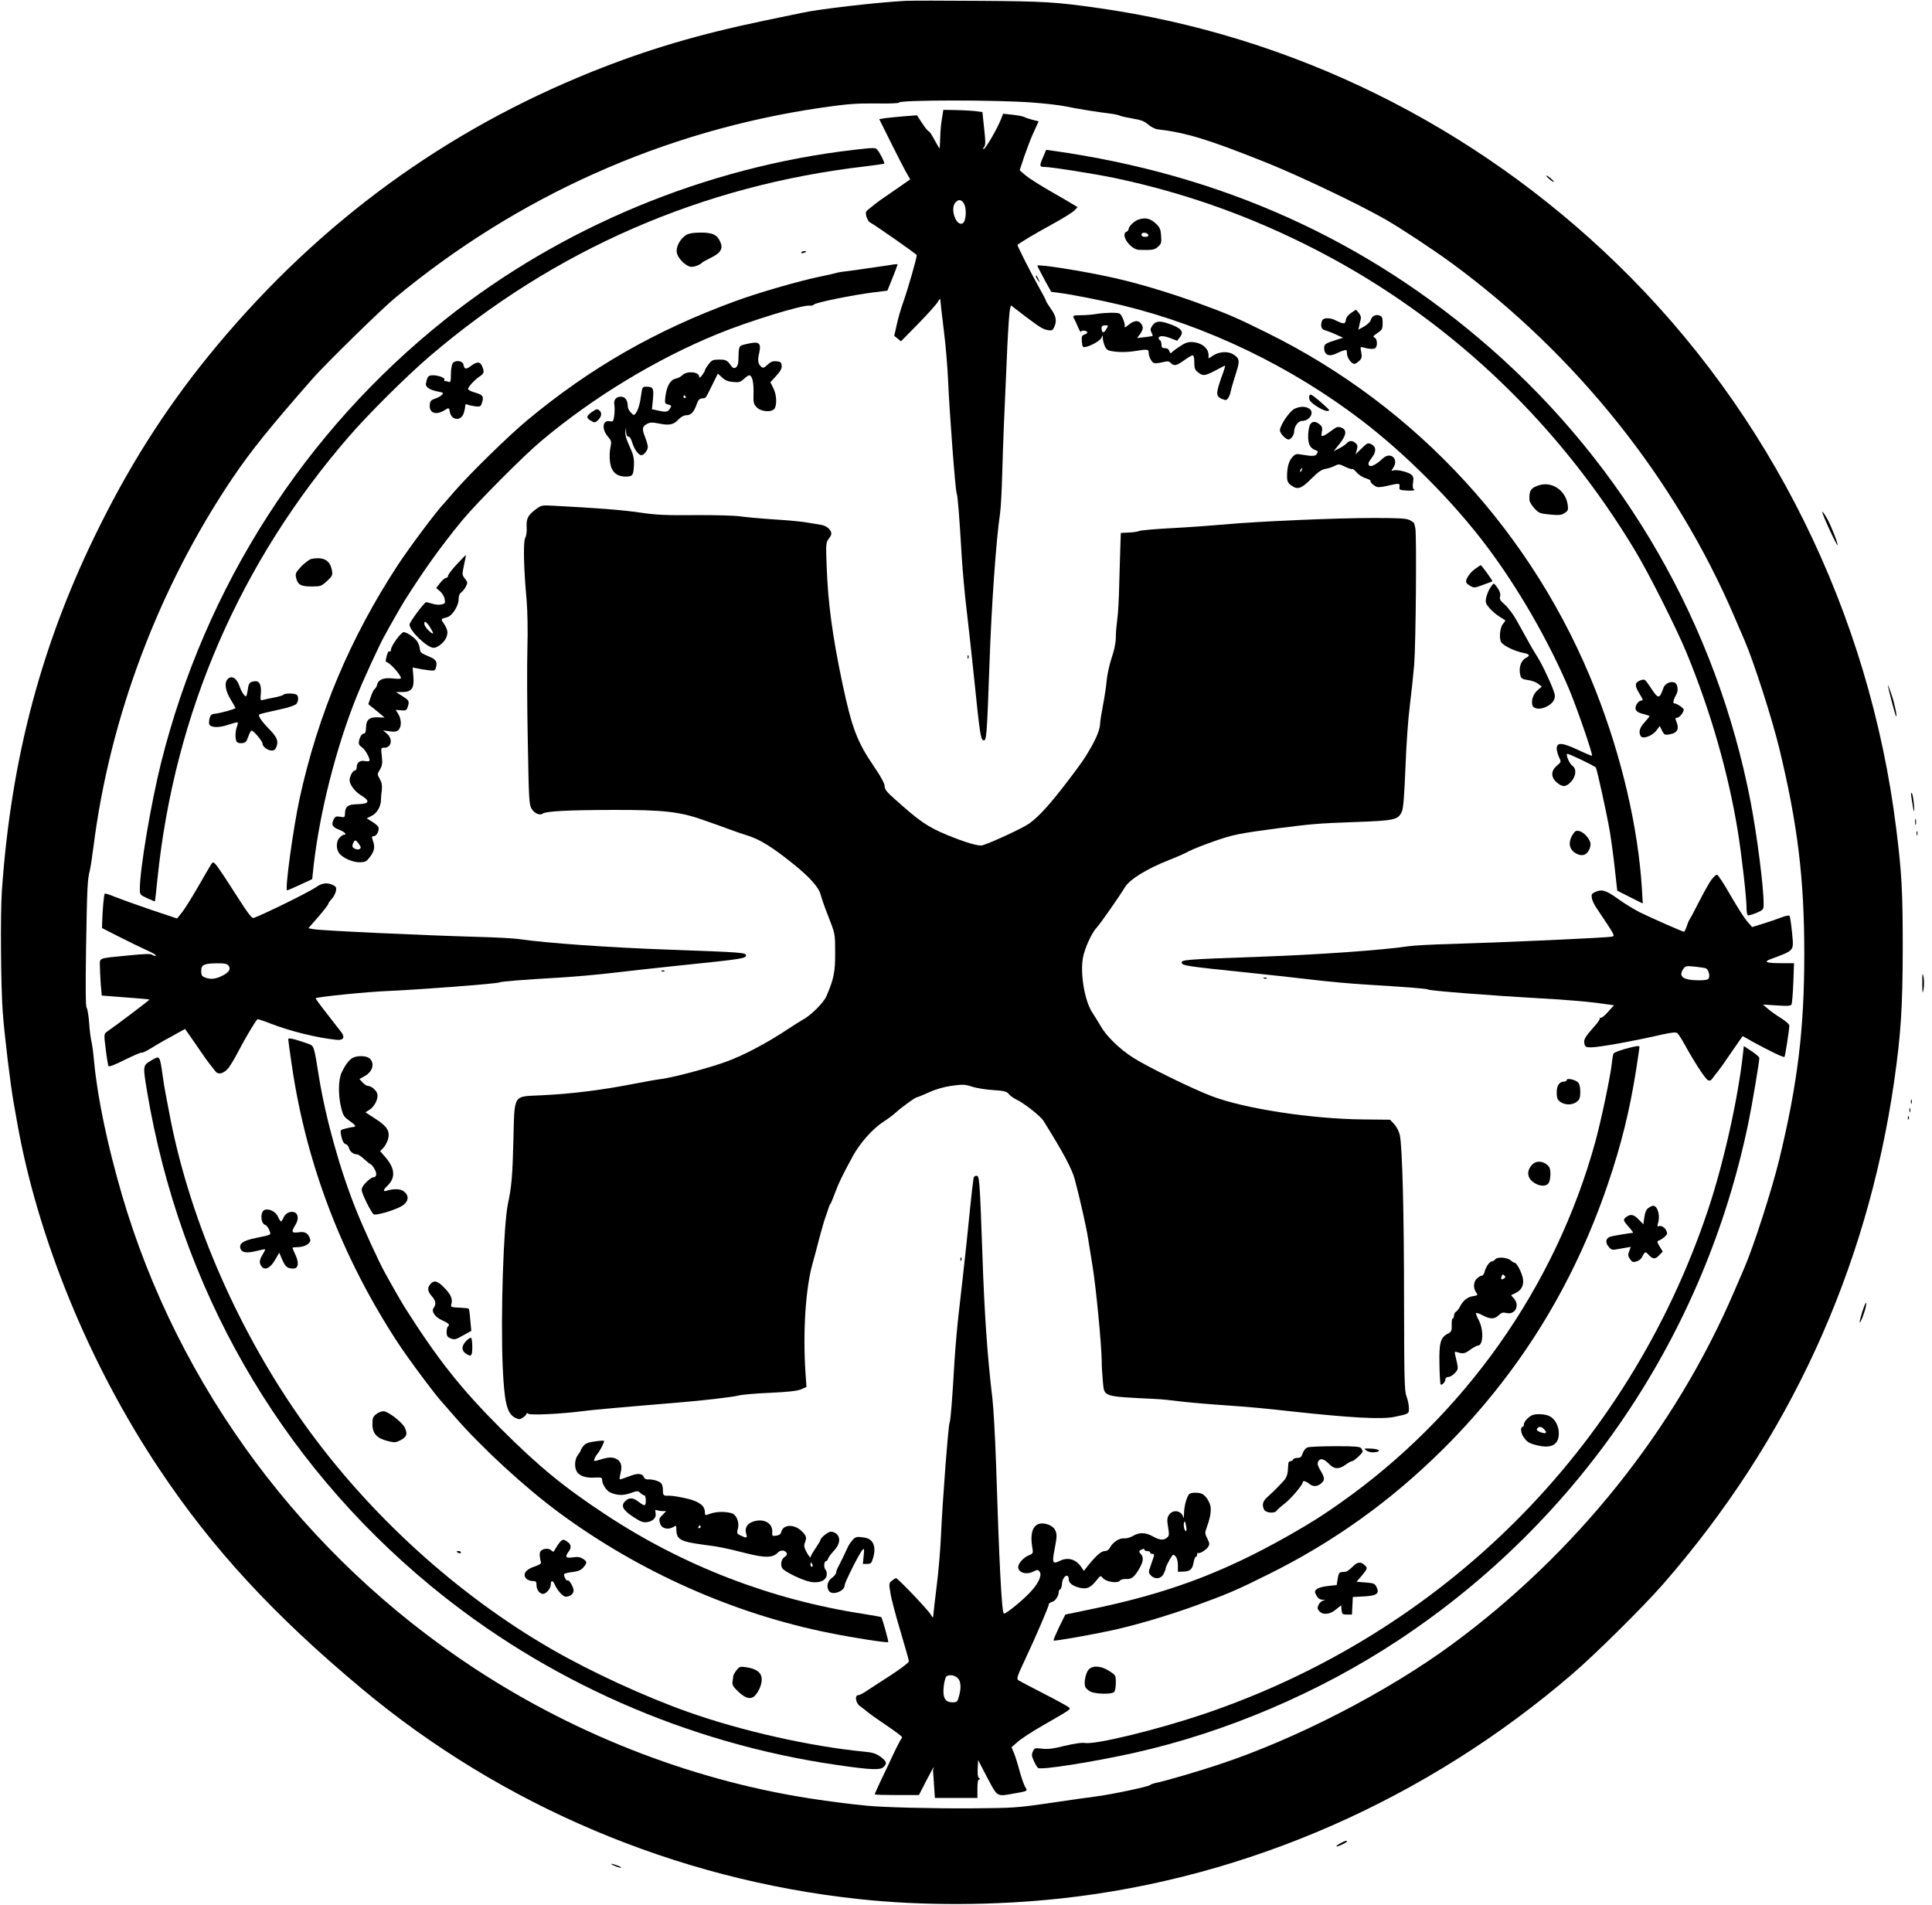 <?xml version="1.0" standalone="no"?>
<!DOCTYPE svg PUBLIC "-//W3C//DTD SVG 20010904//EN"
 "http://www.w3.org/TR/2001/REC-SVG-20010904/DTD/svg10.dtd">
<svg version="1.0" xmlns="http://www.w3.org/2000/svg"
 width="1354pt" height="1335pt" viewBox="0 0 1354 1335"
 preserveAspectRatio="xMidYMid meet">
<g transform="translate(0,1335) scale(0.1,-0.1)"
fill="currentColor" stroke="none">
<path d="M6345 13344 c-193 -10 -603 -57 -725 -84 -25 -5 -144 -30 -265 -55
-465 -97 -818 -202 -1205 -357 -1030 -414 -1903 -1051 -2625 -1915 -325 -388
-589 -793 -823 -1263 -406 -811 -624 -1626 -689 -2565 -11 -163 -7 -667 6
-845 13 -174 54 -511 77 -640 8 -47 19 -107 24 -135 143 -810 506 -1697 996
-2430 371 -557 803 -1025 1419 -1539 982 -821 2204 -1338 3485 -1475 443 -48
954 -46 1420 5 1301 142 2561 696 3580 1573 164 141 500 474 637 631 880 1009
1427 2200 1618 3523 47 331 59 513 60 932 0 398 -7 529 -46 840 -188 1510
-882 2913 -1957 3956 -1002 973 -2274 1600 -3637 1793 -295 42 -377 47 -830
50 -247 2 -481 2 -520 0z m895 -713 c85 -6 187 -18 225 -26 87 -18 231 -41
309 -50 33 -4 66 -11 75 -16 9 -4 49 -13 89 -20 58 -9 81 -18 108 -41 19 -17
49 -32 66 -34 201 -24 351 -69 759 -232 237 -95 652 -293 839 -400 107 -61
344 -218 465 -307 870 -639 1566 -1511 1979 -2475 32 -74 64 -148 71 -165 63
-144 193 -547 244 -757 129 -532 176 -913 176 -1443 0 -530 -47 -911 -176
-1443 -51 -210 -181 -613 -244 -757 -7 -16 -39 -91 -71 -165 -413 -964 -1109
-1836 -1979 -2475 -451 -331 -1085 -659 -1627 -839 -136 -46 -386 -119 -448
-131 -19 -4 -37 -11 -40 -15 -7 -10 -270 -66 -380 -80 -47 -6 -193 -26 -324
-46 -227 -33 -255 -35 -540 -37 -276 -2 -625 7 -736 18 -25 3 -72 7 -105 11
-33 3 -136 17 -230 30 -847 121 -1689 442 -2420 922 -1192 782 -2074 1966
-2470 3317 -101 346 -171 678 -195 930 -6 66 -15 134 -20 150 -4 17 -12 73
-15 125 -4 52 -12 101 -18 108 -7 9 -8 140 -4 410 7 426 10 490 26 549 5 21
17 97 26 168 114 905 457 1816 973 2582 131 194 259 353 566 703 88 100 477
481 571 559 862 717 1891 1176 2990 1336 187 27 244 31 383 30 89 -2 162 1
162 6 0 19 684 20 940 0z"/>
<path d="M6606 12548 c-12 -71 -15 -106 -17 -171 -1 -37 -3 -67 -5 -67 -1 0
-17 27 -35 60 -17 33 -36 60 -40 60 -5 0 -26 25 -46 56 l-37 56 -91 -7 c-49
-4 -109 -10 -131 -13 l-42 -7 77 -155 c42 -85 91 -180 108 -211 l32 -56 -47
-33 c-26 -18 -74 -51 -107 -74 -33 -22 -74 -51 -91 -65 -18 -14 -41 -33 -51
-41 -16 -12 -18 -21 -11 -47 5 -18 16 -37 26 -42 39 -21 327 -223 327 -229 -2
-28 -59 -227 -94 -327 -16 -44 -37 -116 -46 -159 l-18 -80 24 -19 23 -19 122
124 c67 68 128 137 137 153 10 19 16 24 17 14 0 -9 11 -104 24 -210 14 -107
27 -270 31 -364 8 -200 51 -771 60 -785 7 -11 19 -167 35 -440 6 -96 21 -267
35 -380 13 -113 36 -317 50 -455 42 -410 48 -449 67 -453 22 -4 24 16 43 548
14 402 46 857 74 1044 5 34 12 160 15 281 6 210 13 394 36 895 6 124 14 237
18 252 l7 28 95 -73 c112 -84 129 -95 167 -101 23 -4 30 -1 41 21 20 44 14 77
-23 129 -19 27 -35 52 -35 57 0 4 -20 43 -44 85 -58 103 -159 302 -155 306 31
24 122 78 235 140 78 42 151 88 164 101 l22 23 -24 15 c-12 8 -86 51 -163 95
-77 44 -158 96 -180 115 l-39 34 33 99 c19 54 48 132 67 171 l33 73 -42 10
c-23 6 -50 15 -59 20 -9 5 -46 12 -82 16 l-66 7 -15 -39 c-30 -75 -115 -218
-123 -209 -3 3 0 11 7 18 8 11 8 42 -2 128 l-12 114 -55 7 c-30 3 -92 6 -137
7 l-82 1 -5 -32z m151 -628 c19 -36 13 -120 -9 -134 -46 -28 -92 101 -52 145
22 25 45 21 61 -11z"/>
<path d="M5985 12300 c-1037 -120 -2050 -540 -2864 -1188 -985 -784 -1682
-1870 -1992 -3107 -71 -285 -149 -746 -149 -886 0 -38 2 -41 52 -64 29 -13 53
-23 54 -22 1 1 9 74 18 162 119 1157 579 2218 1345 3100 136 157 404 423 562
558 873 747 1911 1199 3053 1331 71 9 131 17 133 20 5 5 -29 74 -49 97 -12 15
-25 15 -163 -1z"/>
<path d="M7311 12251 c-28 -65 -27 -71 11 -71 45 0 341 -47 483 -76 535 -112
1040 -298 1530 -564 872 -475 1600 -1177 2125 -2050 99 -165 287 -539 360
-715 169 -411 293 -842 360 -1256 26 -161 60 -459 60 -526 0 -28 4 -54 9 -57
4 -3 31 4 60 16 50 22 51 23 51 65 0 119 -46 478 -91 713 -238 1234 -878 2351
-1822 3178 -867 760 -1889 1221 -3073 1386 l-42 6 -21 -49z"/>
<path d="M7973 11809 c-26 -10 -63 -47 -63 -63 0 -8 -7 -16 -15 -20 -47 -18
27 -125 88 -127 92 -3 110 0 134 23 22 20 24 29 20 77 -3 47 -9 59 -41 88 -37
34 -74 41 -123 22z m75 -106 c2 -8 -6 -13 -22 -13 -17 0 -26 5 -26 16 0 19 41
16 48 -3z"/>
<path d="M4810 11704 c-43 -27 -73 -82 -67 -123 7 -43 67 -101 104 -101 23 0
63 16 73 29 3 4 30 19 61 34 68 33 87 63 69 107 -23 55 -53 70 -139 70 -51 0
-84 -6 -101 -16z"/>
<path d="M5616 11581 c-4 -5 3 -7 14 -4 23 6 26 13 6 13 -8 0 -17 -4 -20 -9z"/>
<path d="M6240 11493 c-87 -13 -319 -47 -340 -48 -14 -2 -32 -5 -40 -8 -8 -3
-62 -15 -120 -27 -148 -31 -427 -112 -588 -171 -555 -203 -1013 -465 -1457
-834 -131 -109 -402 -374 -511 -500 -38 -44 -71 -82 -74 -85 -46 -46 -242
-308 -322 -430 -334 -511 -559 -1045 -688 -1635 -45 -208 -105 -645 -88 -645
3 0 44 18 90 39 l86 40 11 103 c44 375 157 819 299 1173 47 118 163 371 200
435 13 25 45 81 70 125 25 44 55 96 67 115 146 230 258 385 406 565 100 121
429 452 556 558 362 304 804 572 1233 747 217 89 595 205 643 198 12 -2 27 2
32 8 11 14 273 67 417 85 l97 12 36 89 c19 48 35 90 35 93 0 5 -8 5 -50 -2z"/>
<path d="M7270 11488 c0 -3 22 -45 48 -94 l49 -89 59 -8 c89 -11 303 -54 444
-88 587 -143 1176 -426 1670 -803 312 -238 640 -567 877 -881 225 -299 439
-671 583 -1013 54 -130 165 -451 157 -458 -2 -2 -48 17 -101 42 -109 51 -146
53 -146 8 0 -14 7 -41 16 -60 16 -33 16 -34 -15 -60 -43 -36 -43 -82 0 -118
40 -34 64 -33 100 6 35 39 39 90 9 111 -20 14 -47 74 -37 84 6 5 195 -85 201
-96 9 -14 77 -326 96 -436 11 -65 28 -188 37 -273 l17 -154 89 -45 90 -45 -6
104 c-27 431 -142 925 -324 1388 -430 1093 -1249 1986 -2298 2505 -221 110
-282 136 -505 217 -191 69 -416 136 -580 172 -210 47 -530 97 -530 84z"/>
<path d="M7260 11414 c0 -6 7 -19 16 -30 14 -18 14 -18 3 6 -14 31 -19 36 -19
24z"/>
<path d="M9469 11157 c-22 -15 -35 -32 -37 -50 -4 -30 -16 -30 -74 -1 -37 19
-84 18 -92 -2 -14 -36 -6 -62 19 -68 14 -4 49 -17 77 -30 l51 -23 -39 -12
c-85 -27 -94 -32 -94 -60 0 -49 35 -64 88 -37 15 7 37 17 50 20 19 6 22 4 22
-21 0 -30 31 -73 52 -73 7 0 21 9 33 20 19 18 21 27 15 61 -8 40 -7 40 19 33
42 -12 75 -12 83 0 14 21 8 64 -9 70 -13 6 -10 11 20 32 33 22 37 29 37 70 0
37 -4 46 -22 53 -27 10 -55 -5 -62 -34 -3 -11 -24 -30 -46 -43 l-41 -23 6 23
c2 13 7 34 11 48 4 17 -1 33 -14 48 l-19 22 -34 -23z"/>
<path d="M7685 11150 c-27 -5 -76 -9 -107 -9 -62 -1 -63 -2 -48 -29 5 -9 17
-35 26 -57 9 -22 18 -35 21 -29 4 13 43 7 43 -6 0 -5 -9 -12 -21 -15 -17 -6
-20 -14 -17 -48 3 -36 6 -42 23 -39 39 6 107 45 115 66 8 19 9 19 9 -7 1 -15
8 -41 16 -57 13 -25 21 -29 77 -35 35 -4 92 -2 128 4 90 15 100 14 100 -9 0
-27 20 -68 37 -74 8 -3 34 -1 58 5 37 9 47 9 60 -5 24 -23 39 -20 94 19 26 19
53 35 60 35 7 0 11 -19 11 -49 0 -42 4 -53 26 -70 38 -30 47 -28 159 32 16 9
30 15 31 14 2 -1 -10 -40 -27 -85 -38 -109 -38 -129 3 -147 29 -12 34 -11 45
5 7 9 15 30 18 46 3 16 18 69 34 119 32 97 30 112 -15 141 -35 23 -95 21 -138
-5 l-36 -23 0 22 c0 51 -50 90 -118 93 -28 1 -51 -8 -87 -33 -28 -18 -53 -38
-56 -43 -4 -5 -10 0 -14 12 -4 14 -15 21 -31 21 -19 0 -24 5 -24 24 0 14 -4
28 -10 31 -5 3 -10 10 -10 15 0 18 33 19 80 1 l50 -19 19 25 c32 40 10 65 -86
97 -60 20 -87 15 -109 -19 -12 -19 -13 -28 -4 -45 6 -12 10 -23 8 -24 -2 -2
-27 -6 -56 -9 l-53 -6 21 28 c23 34 25 49 6 74 -19 25 -50 21 -87 -10 -18 -15
-30 -21 -27 -13 6 18 -18 81 -35 92 -15 9 -94 8 -162 -2z m67 -109 c-17 -30
-32 -25 -32 12 0 11 8 17 25 17 24 0 24 0 7 -29z"/>
<path d="M5223 10937 c-46 -11 -46 -10 -48 -111 0 -49 -28 -72 -50 -41 -29 41
-37 45 -85 45 -44 0 -52 -4 -74 -33 -15 -19 -26 -38 -26 -43 0 -5 -9 -20 -20
-34 -15 -19 -20 -21 -20 -9 0 34 -88 41 -117 10 -10 -10 -32 -22 -49 -25 -37
-8 -62 -54 -71 -127 -5 -45 -4 -48 20 -54 23 -6 24 -9 14 -26 -16 -26 -27 -29
-81 -17 l-47 10 7 70 c7 77 2 88 -48 88 -24 0 -27 -4 -33 -47 -8 -66 -22 -115
-38 -137 -14 -19 -15 -18 -35 2 -12 12 -22 31 -22 41 0 45 -18 71 -49 71 -35
0 -53 -25 -45 -61 2 -13 2 -45 -1 -70 -6 -43 -8 -46 -32 -41 -50 9 -58 -54
-14 -106 26 -31 28 -36 19 -79 -6 -25 -7 -69 -3 -99 8 -69 45 -104 110 -104
50 0 56 9 58 93 1 40 -7 68 -32 121 -21 46 -31 79 -28 100 l4 31 1 -32 c1 -22
7 -33 17 -33 8 0 19 -17 26 -42 13 -45 44 -88 64 -88 18 0 45 34 45 58 0 12
-9 44 -20 71 -22 57 -19 73 16 91 20 11 36 11 87 1 71 -14 99 -7 136 33 15 15
35 26 51 26 33 0 53 22 72 75 10 30 19 41 37 43 30 3 21 -9 71 91 l41 83 29
-27 c21 -20 42 -29 77 -32 41 -4 52 -1 76 21 15 14 32 26 37 26 21 0 33 -48
31 -122 -2 -71 0 -80 23 -103 33 -33 109 -36 126 -6 16 32 12 99 -11 142 l-20
40 41 45 c31 34 40 52 38 72 -2 23 -8 28 -37 30 -25 3 -40 -3 -62 -24 -23 -22
-31 -25 -43 -15 -23 19 -28 44 -16 94 17 78 1 88 -97 64z m-418 -367 c3 -5 1
-10 -4 -10 -6 0 -11 5 -11 10 0 6 2 10 4 10 3 0 8 -4 11 -10z"/>
<path d="M3171 10801 c-6 -11 -11 -45 -11 -76 0 -48 -3 -56 -16 -51 -9 3 -20
6 -25 6 -6 0 -8 4 -5 9 8 12 -40 31 -79 31 -34 0 -40 -7 -50 -59 -4 -24 28
-45 89 -56 34 -7 36 -9 22 -23 -9 -9 -30 -21 -48 -26 -27 -9 -34 -17 -36 -42
-6 -59 43 -77 105 -38 30 19 30 18 36 -15 12 -58 77 -63 96 -9 6 17 11 40 11
51 0 14 4 17 18 11 9 -4 33 -9 54 -12 31 -3 37 -1 44 20 17 50 10 61 -51 78
-25 7 -45 18 -45 24 1 15 49 67 83 89 30 19 33 33 15 72 -14 32 -35 32 -78 0
-35 -26 -46 -24 -52 10 -5 29 -63 34 -77 6z"/>
<path d="M9176 10575 c-3 -9 -1 -23 5 -33 17 -26 94 -72 120 -72 22 1 20 4
-21 41 -25 23 -57 50 -71 60 -23 16 -28 17 -33 4z"/>
<path d="M9074 10486 c-35 -15 -104 -117 -104 -152 0 -21 41 -64 61 -64 16 0
39 32 39 56 0 35 28 74 54 74 54 0 90 59 53 85 -26 18 -62 19 -103 1z"/>
<path d="M4150 10464 c-42 -29 -44 -43 -8 -63 24 -14 28 -14 46 2 28 25 33 53
13 70 -14 13 -20 12 -51 -9z"/>
<path d="M9186 10381 c-10 -10 -16 -40 -18 -78 -2 -65 13 -95 53 -108 15 -5
17 -10 9 -24 -10 -19 -31 -20 -107 -7 -38 7 -45 5 -66 -18 -25 -27 -37 -71
-37 -138 0 -28 6 -42 26 -57 46 -36 73 -28 143 43 48 48 72 65 100 70 20 3 49
13 65 21 27 14 32 14 73 -6 24 -12 47 -19 50 -16 3 3 16 -7 30 -23 13 -16 42
-35 63 -41 22 -7 37 -15 35 -19 -5 -9 23 -34 46 -43 9 -3 42 1 75 9 80 19 86
18 82 -8 -3 -21 1 -23 57 -26 39 -1 55 1 46 7 -10 6 -12 20 -8 49 5 30 3 43
-11 55 -21 19 -105 39 -128 30 -15 -6 -15 -4 1 20 40 61 -20 114 -73 65 -40
-38 -80 -61 -92 -53 -16 10 -12 23 16 60 31 41 29 75 -6 92 -23 11 -28 9 -67
-29 l-43 -42 9 31 c7 25 6 35 -8 47 -22 20 -45 20 -62 0 -7 -8 -31 -25 -53
-36 l-39 -20 42 53 c49 62 52 98 9 113 -22 8 -32 4 -65 -21 -21 -16 -46 -33
-57 -36 -16 -6 -18 -3 -12 26 5 25 2 37 -11 49 -29 25 -50 28 -67 9z m-63
-326 c-3 -9 -8 -14 -10 -11 -3 3 -2 9 2 15 9 16 15 13 8 -4z"/>
<path d="M10785 9949 c-57 -18 -70 -38 -66 -105 1 -11 16 -36 34 -56 31 -34
39 -37 110 -44 64 -6 81 -4 103 11 23 15 26 22 21 56 -13 101 -110 168 -202
138z"/>
<path d="M3758 9783 c-58 -43 -70 -66 -67 -126 2 -31 -2 -62 -10 -76 -15 -28
-11 -214 10 -441 6 -75 9 -211 5 -340 -3 -118 -2 -411 3 -650 7 -399 9 -438
26 -467 19 -33 59 -50 78 -35 21 17 175 25 487 26 366 1 480 -12 660 -78 36
-13 74 -26 85 -30 11 -4 49 -18 85 -31 36 -13 90 -32 120 -41 86 -27 170 -79
315 -195 118 -94 181 -165 196 -217 6 -26 32 -99 57 -162 45 -115 45 -115 45
-245 1 -135 -9 -185 -61 -306 -20 -47 -111 -137 -167 -166 -16 -9 -61 -37
-100 -63 -147 -98 -314 -187 -440 -232 -112 -41 -355 -106 -445 -119 -41 -5
-129 -21 -195 -34 -230 -45 -440 -71 -652 -81 -201 -10 -186 15 -195 -317 -6
-248 -13 -325 -38 -442 -31 -146 -52 -777 -37 -1140 11 -251 29 -330 86 -360
28 -14 33 -14 56 1 14 9 25 21 25 26 0 7 4 7 13 0 14 -11 228 -1 367 17 75 10
299 30 675 61 193 16 387 39 430 50 22 6 121 15 220 19 130 6 191 13 218 24
l39 17 -7 102 c-19 287 1 593 51 768 9 30 29 105 44 165 16 61 36 130 45 155
9 25 19 54 22 65 3 11 9 25 14 30 4 6 19 42 33 80 23 63 46 111 124 255 49 89
137 189 211 237 31 20 72 50 91 68 41 37 135 105 145 105 4 0 42 15 84 34 49
23 106 39 162 47 76 10 92 10 140 -6 30 -10 96 -21 147 -24 79 -5 97 -10 111
-27 9 -12 32 -28 51 -38 55 -25 173 -118 193 -151 138 -221 198 -333 219 -409
31 -114 79 -324 93 -411 7 -44 22 -136 33 -205 23 -139 62 -546 63 -655 0 -38
4 -103 8 -143 11 -114 -10 -107 367 -126 45 -2 112 -9 150 -14 38 -6 170 -18
294 -27 219 -15 313 -24 510 -46 412 -45 633 -57 720 -39 106 22 105 21 104
65 -1 22 -8 58 -17 80 -14 35 -16 117 -17 660 0 629 -12 1092 -30 1172 -6 25
-23 58 -39 75 l-29 31 -193 2 c-362 4 -827 76 -1054 162 -136 51 -458 209
-554 271 -94 60 -187 150 -227 221 -15 25 -41 69 -60 97 -53 82 -85 274 -64
384 13 67 60 170 94 207 26 27 165 227 197 281 34 59 153 132 319 198 52 20
113 47 135 60 22 12 101 43 175 69 132 46 171 54 450 91 235 30 281 34 531 43
283 10 308 15 334 74 10 23 17 111 25 312 6 158 19 343 30 425 10 80 24 210
31 290 12 153 18 917 8 960 -4 14 -7 28 -8 32 0 4 -14 14 -31 23 -23 12 -71
15 -252 15 -266 0 -819 -24 -1043 -45 -88 -8 -254 -20 -370 -26 -115 -6 -219
-15 -230 -20 -11 -5 -45 -10 -75 -11 l-55 -3 -3 -90 c-2 -49 -5 -171 -8 -270
-2 -99 -8 -210 -14 -247 -5 -37 -10 -93 -10 -125 0 -37 -10 -88 -29 -143 -16
-47 -31 -118 -35 -158 -3 -39 -15 -118 -26 -175 -11 -56 -20 -113 -20 -127 0
-36 -23 -96 -63 -166 -45 -79 -64 -107 -177 -255 -114 -148 -187 -229 -255
-279 -42 -31 -261 -133 -330 -154 -26 -8 -122 21 -246 72 -138 57 -193 95
-366 250 -58 51 -73 70 -73 92 0 19 -26 67 -76 140 -118 173 -154 270 -220
580 -69 328 -101 561 -110 811 -7 172 -6 177 16 206 18 25 20 34 11 52 -14 25
-42 41 -84 46 -18 3 -57 9 -87 14 -30 6 -131 15 -225 21 -93 6 -199 16 -235
21 -36 6 -177 10 -315 9 -207 -2 -274 1 -390 18 -121 18 -301 32 -610 48 -75
4 -82 3 -117 -23z"/>
<path d="M3201 9395 c-33 -36 -61 -72 -61 -80 0 -8 -7 -15 -14 -15 -8 0 -27
-16 -42 -36 l-27 -35 26 -22 c15 -12 30 -36 33 -54 6 -29 3 -33 -21 -39 -15
-4 -44 -2 -65 5 -20 6 -40 11 -43 11 -13 0 -117 -140 -117 -157 0 -44 124
-163 169 -163 26 0 71 35 86 67 18 37 13 62 -16 105 -21 29 -19 32 23 42 36 8
82 79 82 126 0 22 6 40 18 48 10 7 25 26 33 42 13 26 13 30 -7 55 -20 26 -20
29 -6 96 9 38 14 69 13 69 -2 0 -30 -29 -64 -65z m-166 -484 c-6 -6 -44 29
-56 52 -6 9 -7 22 -3 28 3 6 19 -8 35 -32 15 -24 26 -45 24 -48z"/>
<path d="M2182 9433 c-13 -3 -44 -26 -69 -51 -38 -40 -44 -51 -39 -76 11 -53
32 -66 108 -66 66 0 70 2 110 38 38 36 40 41 34 76 -14 71 -58 95 -144 79z"/>
<path d="M10345 9368 c-34 -23 -59 -54 -69 -83 -4 -16 1 -25 25 -39 30 -18 32
-17 92 5 34 12 64 24 66 25 4 3 -77 115 -82 113 -1 0 -16 -10 -32 -21z"/>
<path d="M10442 9228 c-11 -18 -23 -49 -27 -69 -6 -31 -2 -41 25 -72 17 -20
48 -46 68 -58 20 -13 39 -24 41 -26 2 -1 -4 -12 -14 -23 -22 -24 -31 -100 -15
-129 13 -25 95 -65 154 -76 46 -9 52 -19 22 -35 -39 -20 -55 -72 -40 -127 5
-18 16 -24 53 -29 25 -3 57 -15 71 -26 l25 -20 -28 -24 c-30 -26 -45 -65 -39
-101 5 -31 51 -39 97 -17 47 22 69 56 60 91 -11 45 -84 202 -119 257 -18 28
-49 80 -68 116 -20 36 -55 99 -78 140 -22 41 -60 91 -82 111 -34 29 -40 40
-35 59 4 17 -1 35 -16 57 -12 18 -25 33 -29 33 -3 0 -15 -15 -26 -32z"/>
<path d="M2778 8869 c-21 -29 -38 -60 -38 -71 0 -10 -4 -17 -9 -13 -9 5 -18
-13 -26 -54 -2 -12 -1 -21 3 -21 21 0 102 -90 102 -113 0 -5 -24 -6 -52 -2
-66 8 -105 -6 -114 -40 -3 -14 -11 -29 -18 -33 -6 -4 -19 -29 -28 -57 l-17
-50 32 -25 c17 -14 43 -35 57 -47 l25 -22 -47 2 c-60 2 -82 -17 -83 -73 0 -23
-5 -40 -11 -40 -17 0 -32 -22 -38 -53 -4 -21 1 -31 19 -43 22 -14 55 -70 55
-93 0 -6 -12 -8 -30 -5 -36 8 -60 -9 -60 -42 0 -13 -6 -24 -13 -24 -15 0 -37
-41 -37 -68 0 -29 36 -78 76 -103 72 -43 65 -63 -22 -65 -64 -1 -85 -16 -86
-63 -1 -30 -3 -31 -34 -25 -26 5 -34 2 -43 -14 -22 -40 -13 -58 34 -76 41 -16
60 -36 35 -36 -5 0 -19 -9 -30 -20 -24 -24 -26 -77 -4 -108 23 -33 93 -65 143
-65 37 0 48 5 67 29 36 44 44 75 29 117 -11 33 -11 37 5 37 18 0 38 36 33 60
-2 9 -21 27 -43 40 l-40 25 36 18 c38 20 64 67 64 115 0 15 3 45 6 67 3 29 0
50 -14 75 -19 34 -19 35 1 67 16 28 18 44 13 93 -7 59 -7 60 18 60 49 0 61 60
19 97 l-28 24 46 -6 c36 -5 49 -3 62 10 22 22 21 73 -1 110 l-19 30 38 -3 c32
-3 38 0 45 20 15 44 12 49 -34 78 l-47 30 43 0 c67 0 86 26 79 107 l-5 65 32
-6 c17 -4 52 -10 78 -13 44 -5 47 -4 54 21 9 38 0 54 -43 72 -65 28 -68 30
-71 59 -2 16 -10 39 -19 51 -17 26 -73 64 -94 64 -8 0 -31 -23 -51 -51z m-262
-1435 c15 -21 15 -27 4 -34 -15 -9 -50 5 -50 20 0 16 12 40 21 40 5 0 16 -12
25 -26z"/>
<path d="M6781 8744 c0 -11 3 -14 6 -6 3 7 2 16 -1 19 -3 4 -6 -2 -5 -13z"/>
<path d="M1595 8590 c-25 -27 -15 -83 24 -146 17 -28 31 -53 31 -56 0 -7 -109
-37 -144 -40 -23 -2 -31 -9 -37 -31 -4 -16 -5 -35 -3 -42 10 -25 69 -27 134
-4 34 11 63 19 66 16 2 -2 0 -16 -6 -31 -12 -33 -13 -86 -1 -104 5 -8 21 -12
37 -10 24 2 32 10 44 46 8 23 18 42 23 42 14 0 77 -74 77 -92 0 -21 37 -48 66
-48 16 0 25 9 33 31 13 38 0 67 -57 124 -47 48 -76 91 -65 98 9 5 65 18 173
42 41 9 81 24 88 33 17 22 15 59 -4 66 -23 9 -82 7 -88 -3 -3 -4 -34 -14 -68
-20 -35 -7 -70 -14 -79 -17 -14 -4 -15 3 -11 44 5 60 -9 91 -41 88 -37 -4 -44
-12 -50 -57 -3 -22 -8 -43 -11 -47 -9 -8 -33 27 -47 68 -20 59 -57 80 -84 50z"/>
<path d="M11492 8580 c-36 -15 -36 -36 -3 -90 27 -44 29 -50 13 -50 -10 0 -25
-12 -32 -26 -19 -35 -4 -57 48 -68 23 -6 42 -12 42 -15 0 -3 -16 -23 -35 -44
-35 -38 -43 -69 -26 -96 15 -23 82 2 110 40 l23 31 16 -32 c14 -29 19 -32 50
-27 60 10 74 38 47 100 -5 12 -3 17 8 17 17 0 47 37 47 57 0 11 -48 43 -67 44
-11 0 -4 29 14 60 18 30 11 77 -12 86 -28 10 -65 -7 -76 -35 -30 -85 -36 -84
-94 4 -39 58 -38 57 -73 44z"/>
<path d="M11020 7498 c-30 -49 -24 -97 17 -124 42 -28 79 -21 99 18 9 17 13
40 10 52 -9 33 -48 75 -78 82 -23 5 -30 1 -48 -28z"/>
<path d="M1477 7288 c-8 -12 -49 -84 -92 -158 -43 -74 -92 -153 -111 -176
l-33 -41 -188 63 c-103 35 -216 76 -251 90 -34 15 -65 24 -68 21 -6 -5 -16
-122 -18 -202 l-1 -39 120 -61 c66 -34 154 -76 195 -95 41 -18 69 -35 62 -38
-7 -2 -18 1 -26 7 -9 8 -56 6 -167 -5 -214 -21 -199 -15 -199 -72 0 -26 3 -83
6 -128 l7 -81 91 -7 c50 -4 125 -10 166 -13 41 -3 76 -7 78 -8 2 -2 -220 -171
-302 -228 -17 -13 -18 -19 -5 -120 7 -59 16 -112 19 -118 5 -7 46 9 117 45 61
30 113 52 116 49 3 -3 30 9 59 27 29 18 73 44 98 58 25 13 68 37 96 53 l51 28
33 -47 c18 -26 51 -74 74 -107 22 -33 51 -74 65 -91 14 -17 32 -40 40 -51 17
-25 52 -20 85 14 14 14 48 70 77 126 42 82 117 208 133 224 2 2 44 -11 94 -31
140 -54 319 -98 458 -113 49 -6 64 16 37 52 -10 13 -56 71 -101 130 -46 58
-82 108 -80 109 11 10 370 46 508 51 195 8 766 51 780 60 11 7 167 19 440 35
96 6 267 21 380 35 113 13 318 36 455 50 410 42 449 48 453 67 4 22 -16 24
-548 43 -402 14 -857 46 -1044 74 -34 5 -160 12 -281 15 -391 11 -1103 44
-1157 54 l-37 7 70 80 c38 44 69 84 69 89 0 6 11 21 24 35 14 15 27 40 30 56
5 25 1 32 -21 43 -42 19 -77 14 -119 -16 -45 -32 -361 -188 -436 -215 -13 -5
-41 32 -134 178 -64 101 -125 192 -135 200 -16 16 -18 15 -32 -7z m123 -703
c20 -24 7 -49 -40 -72 -48 -25 -84 -29 -124 -13 -21 8 -26 16 -26 45 0 44 19
53 111 54 47 1 70 -3 79 -14z"/>
<path d="M11995 7186 c-15 -19 -53 -88 -86 -152 -33 -65 -63 -122 -68 -128 -5
-6 -14 -28 -20 -48 -7 -21 -16 -38 -19 -38 -9 0 -216 91 -309 136 -39 20 -109
62 -154 95 -85 61 -113 69 -162 47 -22 -11 -25 -18 -21 -41 2 -16 16 -45 29
-65 136 -203 135 -200 112 -206 -31 -8 -771 -41 -1142 -52 -121 -3 -247 -10
-281 -15 -187 -28 -642 -60 -1044 -74 -532 -19 -552 -21 -548 -43 4 -19 43
-25 453 -67 138 -14 342 -37 455 -50 113 -14 284 -29 380 -35 271 -16 429 -28
440 -35 14 -9 456 -43 775 -61 154 -8 335 -23 403 -32 l123 -17 -42 -47 c-23
-26 -47 -45 -53 -41 -6 3 -8 3 -4 -2 4 -4 -13 -31 -39 -59 -65 -73 -76 -92
-69 -121 5 -21 12 -25 44 -25 57 0 287 41 501 90 69 15 97 18 107 9 7 -6 32
-45 55 -87 63 -115 139 -231 158 -242 13 -6 21 -3 32 12 8 12 26 35 40 52 14
17 43 58 65 91 23 33 56 81 74 107 l33 47 71 -40 c113 -62 216 -112 222 -106
5 5 33 186 34 219 0 10 -24 31 -57 52 -32 20 -74 49 -93 66 l-35 30 96 -6 c73
-5 98 -4 104 6 4 7 10 75 13 151 l5 139 -97 0 c-97 0 -119 9 -68 28 173 65
163 53 151 187 -6 61 -14 113 -18 117 -4 5 -29 -1 -56 -11 -28 -11 -85 -31
-128 -44 l-78 -24 -35 41 c-20 22 -72 105 -117 183 -45 79 -87 143 -94 143 -7
0 -24 -16 -38 -34z m-40 -622 c17 -7 30 -47 21 -69 -4 -11 -22 -15 -70 -15
-108 0 -144 25 -111 76 16 25 20 26 81 20 35 -4 71 -9 79 -12z"/>
<path d="M4638 6543 c7 -3 16 -2 19 1 4 3 -2 6 -13 5 -11 0 -14 -3 -6 -6z"/>
<path d="M8858 6493 c7 -3 16 -2 19 1 4 3 -2 6 -13 5 -11 0 -14 -3 -6 -6z"/>
<path d="M2020 6067 c0 -7 11 -88 25 -182 101 -691 350 -1344 743 -1945 80
-122 276 -384 322 -430 3 -3 36 -41 74 -85 188 -217 496 -501 741 -681 561
-412 1219 -704 1888 -838 169 -34 406 -71 412 -64 4 4 -42 168 -49 175 -2 2
-59 12 -127 23 -644 99 -1258 335 -1804 695 -294 194 -465 334 -731 599 -286
286 -443 485 -679 856 -12 19 -42 71 -67 115 -25 44 -57 100 -70 125 -37 64
-153 317 -200 435 -115 285 -216 648 -263 940 -36 224 -33 215 -80 232 -99 34
-135 42 -135 30z"/>
<path d="M11385 5998 c-38 -11 -73 -25 -76 -30 -4 -6 -10 -38 -13 -72 -12
-100 -73 -391 -115 -546 -280 -1018 -918 -1921 -1791 -2535 -123 -87 -198
-134 -355 -224 -469 -266 -858 -411 -1415 -524 l-154 -32 -44 -89 c-23 -49
-41 -90 -38 -93 5 -6 270 41 416 73 164 36 389 103 580 172 223 81 284 107
505 217 457 226 860 514 1225 876 529 525 914 1142 1159 1863 92 270 152 511
197 796 13 85 24 158 24 163 0 11 -27 7 -105 -15z"/>
<path d="M12215 5962 c-35 -315 -136 -766 -245 -1092 -561 -1675 -1860 -2970
-3545 -3536 -329 -110 -752 -212 -822 -199 -21 4 -73 -4 -141 -20 -80 -20
-120 -25 -159 -20 -50 6 -53 5 -64 -19 -10 -21 -9 -33 6 -66 10 -22 23 -45 30
-50 20 -16 382 41 675 106 640 143 1297 423 1850 789 1270 839 2148 2139 2455
3635 24 115 75 420 75 446 0 6 -24 27 -54 47 l-55 36 -6 -57z"/>
<path d="M2471 5936 c-25 -14 -52 -50 -76 -101 -24 -50 -26 -155 -5 -244 13
-56 19 -67 57 -94 44 -31 52 -43 31 -45 -15 -1 -52 -9 -77 -17 -16 -5 -17 -11
-8 -52 7 -30 17 -48 29 -51 10 -2 21 -15 24 -28 6 -25 31 -44 57 -44 8 0 31
-16 51 -35 21 -19 41 -35 45 -35 3 0 15 -14 25 -31 19 -31 16 -59 -6 -59 -17
-1 -63 -41 -78 -69 -10 -19 -6 -34 26 -102 21 -44 45 -84 53 -89 17 -9 131 24
188 53 59 31 66 79 18 111 -23 15 -69 16 -116 1 -26 -9 -24 7 6 35 58 55 54
121 -13 199 l-38 44 22 22 c12 12 27 40 33 60 16 58 -6 92 -89 145 l-69 45 29
18 c35 22 63 78 54 111 -6 26 -43 56 -67 56 -7 0 -24 11 -36 24 l-22 24 39 22
c55 31 70 90 31 123 -22 19 -84 21 -118 3z"/>
<path d="M1053 5914 c-51 -31 -52 -35 -23 -209 231 -1379 921 -2586 1985
-3466 807 -667 1801 -1106 2850 -1258 232 -34 302 -37 325 -16 29 26 25 41
-20 74 -31 22 -55 30 -112 35 -375 36 -865 146 -1238 279 -300 106 -677 280
-950 437 -665 383 -1284 946 -1737 1580 -454 635 -793 1406 -937 2130 -30 153
-46 238 -55 305 -22 155 -19 150 -88 109z"/>
<path d="M10980 5781 c0 -6 -9 -11 -19 -11 -32 0 -51 -28 -51 -73 0 -48 6 -59
37 -76 33 -17 78 -13 104 8 20 16 24 29 24 70 0 32 -6 56 -15 65 -20 20 -80
33 -80 17z"/>
<path d="M10740 5190 c-43 -43 -39 -95 9 -127 39 -27 83 -30 102 -7 17 20 20
95 6 115 -30 41 -86 50 -117 19z"/>
<path d="M6826 5102 c-5 -8 -14 -85 -51 -452 -14 -135 -37 -337 -50 -450 -14
-113 -29 -284 -35 -380 -16 -273 -28 -429 -35 -440 -9 -14 -52 -585 -60 -785
-4 -93 -17 -257 -31 -364 -13 -106 -24 -201 -24 -210 -1 -10 -7 -4 -18 15 -18
32 -230 254 -242 254 -4 0 -18 -8 -29 -18 -21 -16 -22 -21 -11 -84 5 -37 37
-158 70 -268 33 -110 60 -206 60 -213 0 -8 -57 -51 -127 -97 -71 -45 -147 -96
-171 -111 -23 -16 -49 -29 -57 -29 -27 0 -18 -55 11 -76 15 -10 41 -31 58 -45
17 -14 58 -43 91 -65 121 -82 155 -108 146 -113 -5 -4 -33 -56 -61 -116 -28
-61 -69 -147 -91 -192 -21 -46 -39 -85 -39 -88 0 -3 70 -5 155 -5 l155 0 55
107 c31 60 53 99 49 88 -3 -11 -6 -24 -5 -30 1 -5 4 -49 7 -97 l6 -88 149 0
149 0 0 65 c0 45 4 65 13 65 9 0 9 2 -1 9 -9 5 -12 26 -10 67 l3 59 64 -123
c73 -138 65 -133 187 -111 98 17 98 17 79 45 -8 13 -26 63 -39 111 -13 49 -31
106 -40 128 l-17 40 42 37 c23 21 105 75 183 119 201 116 191 109 175 125 -8
7 -86 50 -174 95 -88 45 -168 87 -177 93 -15 11 -11 25 46 146 77 164 166 371
166 386 0 7 10 14 23 18 23 5 47 42 47 71 0 7 5 15 10 17 6 2 12 20 13 41 4
51 47 77 47 28 0 -25 28 -46 76 -58 50 -12 76 -1 118 51 28 36 29 36 46 16 23
-26 101 -38 118 -18 7 9 25 13 45 12 38 -3 61 17 97 83 24 45 25 71 4 94 -14
16 -14 18 5 29 14 7 21 7 21 0 0 -5 9 -10 20 -10 11 0 20 -4 20 -10 0 -5 7
-10 16 -10 17 0 17 0 -12 -83 -16 -45 -16 -49 1 -67 28 -31 71 -26 90 10 8 16
15 34 15 41 0 7 12 32 26 57 25 42 27 43 42 25 11 -11 17 -35 17 -63 l0 -45
37 1 c49 2 65 16 73 65 4 21 11 39 16 39 5 0 9 7 9 17 0 9 3 13 6 10 9 -9 58
21 72 44 10 16 9 26 -7 57 -17 34 -18 41 -4 77 22 61 29 96 28 136 -2 38 -34
89 -63 101 -28 11 -79 9 -89 -4 -18 -23 -35 -87 -35 -136 -1 -26 -3 -38 -5
-27 -11 49 -72 60 -100 19 -14 -22 -15 -35 -7 -85 9 -51 8 -62 -6 -74 -23 -21
-53 -19 -97 6 -53 30 -97 32 -141 6 -20 -12 -49 -20 -64 -18 -33 3 -78 -26
-98 -63 -9 -17 -22 -26 -38 -26 -24 0 -59 -31 -117 -102 l-29 -37 -17 25 c-37
57 -95 74 -152 45 -50 -25 -55 -14 -36 82 18 95 18 107 1 139 -19 32 -82 52
-118 36 -40 -19 -54 -73 -40 -159 8 -44 7 -46 -22 -58 -32 -13 -66 -46 -74
-71 -15 -45 49 -72 103 -44 30 15 33 15 45 0 20 -28 -13 -93 -82 -161 -62 -62
-162 -140 -169 -133 -15 14 -32 347 -55 1068 -6 173 -17 371 -25 440 -35 290
-56 592 -70 1010 -18 513 -21 550 -40 550 -8 0 -16 -3 -19 -8z m1487 -2449 c4
-18 3 -33 -2 -33 -10 0 -19 40 -13 59 5 16 8 12 15 -26z m-1604 -1060 c25 -21
29 -69 12 -130 -11 -40 -14 -43 -46 -43 -52 0 -70 33 -61 113 4 34 13 65 19
69 20 13 54 9 76 -9z"/>
<path d="M11553 4885 c-16 -11 -24 -31 -29 -66 l-7 -49 -34 35 c-35 36 -57 39
-90 13 -19 -16 -16 -24 23 -68 20 -22 32 -40 28 -40 -16 0 -139 -21 -157 -26
-32 -10 -39 -39 -15 -69 17 -22 26 -26 54 -21 19 3 50 9 69 12 l34 6 -11 -30
c-10 -25 -9 -35 5 -55 14 -21 21 -24 44 -18 15 4 33 16 38 27 24 45 26 46 50
19 30 -31 45 -32 75 0 l23 24 -22 36 c-19 33 -20 36 -3 42 9 3 27 15 39 26 18
16 20 23 11 43 -11 24 -41 40 -57 29 -6 -3 -6 7 0 27 15 51 -5 118 -35 118 -6
0 -21 -7 -33 -15z"/>
<path d="M1858 4872 c-35 -7 -34 -95 0 -106 10 -3 23 -20 29 -37 14 -35 21
-31 -94 -55 -89 -18 -119 -39 -108 -73 9 -30 45 -35 112 -18 32 8 59 13 61 12
2 -2 -6 -18 -17 -36 -24 -40 -26 -58 -8 -84 23 -31 62 -12 95 46 l29 50 21
-49 c22 -51 36 -62 78 -62 35 0 41 39 15 95 -12 25 -21 47 -21 50 0 3 16 5 36
5 50 0 96 28 88 55 -13 42 -34 56 -81 49 -50 -7 -54 2 -22 53 23 37 20 77 -7
87 -28 11 -63 -5 -76 -35 -7 -16 -15 -29 -19 -29 -3 0 -13 15 -21 34 -17 34
-57 56 -90 48z"/>
<path d="M6731 4524 c0 -11 3 -14 6 -6 3 7 2 16 -1 19 -3 4 -6 -2 -5 -13z"/>
<path d="M10480 4525 c-7 -8 -18 -15 -25 -15 -15 0 -42 -38 -51 -74 -3 -14
-12 -26 -19 -26 -6 0 -22 -8 -33 -19 -26 -22 -29 -67 -7 -98 14 -20 13 -21
-23 -27 -39 -6 -69 -31 -92 -76 -7 -14 -19 -29 -26 -33 -8 -4 -14 -17 -14 -27
0 -11 -4 -20 -9 -20 -5 0 -8 -21 -7 -46 1 -41 -2 -47 -26 -60 -53 -27 -63 -64
-60 -213 1 -73 5 -138 8 -142 7 -12 34 16 34 35 0 9 9 16 20 16 12 0 32 12 46
27 26 29 26 28 5 116 -8 35 -8 37 11 31 42 -13 54 -11 92 17 22 16 46 29 53
29 39 0 42 112 6 179 -13 24 -21 46 -18 49 3 3 24 -4 46 -16 52 -28 84 -28
113 1 18 18 29 21 51 16 62 -17 99 50 55 101 l-20 23 33 16 c41 20 58 56 50
101 -7 40 -43 110 -57 110 -5 0 -17 7 -27 16 -24 22 -94 28 -109 9z m60 -135
c-18 -11 -24 -6 -16 16 5 14 9 15 19 5 9 -9 9 -14 -3 -21z"/>
<path d="M3017 4352 c-24 -27 -21 -53 11 -88 26 -29 30 -56 11 -80 -18 -23 9
-64 56 -85 48 -21 61 -34 45 -44 -5 -3 -10 -21 -10 -39 0 -28 5 -36 29 -46 26
-10 35 -8 86 21 l58 32 -7 75 c-3 42 -8 78 -11 80 -3 3 -26 6 -52 7 -78 4 -76
3 -69 29 9 35 -5 65 -53 114 -45 46 -69 52 -94 24z"/>
<path d="M3267 3952 c-33 -34 -34 -66 -5 -86 40 -28 48 -21 48 43 0 33 -4 62
-8 65 -5 3 -21 -7 -35 -22z"/>
<path d="M2636 3439 c-22 -17 -26 -28 -26 -70 0 -65 32 -100 108 -118 47 -12
56 -11 89 6 43 23 50 41 32 84 -15 38 -119 119 -152 119 -13 0 -36 -9 -51 -21z"/>
<path d="M10740 3433 c-26 -10 -60 -46 -60 -65 0 -10 -4 -18 -10 -18 -16 0
-12 -43 7 -70 25 -37 41 -46 100 -60 79 -19 129 -2 143 48 16 61 -11 132 -60
157 -28 15 -90 19 -120 8z m83 -101 c22 -24 12 -33 -24 -20 -29 10 -35 19 -22
31 11 12 29 8 46 -11z"/>
<path d="M4167 3248 c-42 -5 -64 -14 -77 -30 -11 -13 -19 -27 -20 -31 0 -5 -9
-20 -20 -34 -24 -31 -26 -90 -5 -120 20 -28 63 -42 124 -38 45 2 51 0 51 -17
0 -29 30 -75 56 -87 48 -22 93 -23 143 -5 47 17 51 17 69 1 10 -9 23 -17 28
-17 6 0 10 -16 10 -35 0 -42 -7 -43 -50 -10 -39 30 -65 32 -93 6 -34 -32 -20
-62 54 -111 55 -36 70 -41 100 -37 42 7 65 33 57 66 -4 19 -2 22 11 17 9 -3
27 -6 40 -6 l24 0 -24 -25 c-28 -27 -29 -33 -16 -69 12 -29 55 -38 89 -18 21
14 22 13 22 -19 1 -67 29 -83 186 -104 129 -17 141 -20 314 -63 125 -31 178
-29 212 8 19 20 53 17 62 -6 3 -7 -3 -18 -13 -24 -25 -13 -34 -55 -19 -80 17
-26 149 -89 204 -97 58 -8 100 10 107 45 3 16 0 33 -8 42 -14 16 -10 60 5 60
5 0 11 8 14 18 3 10 22 35 41 55 44 46 48 98 11 122 -13 9 -31 13 -42 9 -23
-8 -64 -44 -64 -56 0 -5 -16 -31 -35 -59 -19 -28 -35 -56 -35 -63 0 -6 -11 8
-25 32 -19 34 -22 48 -15 68 15 39 12 50 -20 82 -52 52 -130 51 -144 -2 -4
-17 -14 -25 -36 -28 -27 -4 -30 -2 -28 22 5 63 -53 99 -126 79 -48 -13 -69
-45 -57 -86 10 -34 5 -35 -45 -11 -19 9 -21 14 -13 44 13 45 -10 101 -46 110
-56 14 -117 10 -167 -11 -14 -5 -18 -2 -18 15 0 36 -18 58 -68 80 -37 17 -160
41 -192 38 -28 -2 -35 5 -34 34 1 18 -4 41 -10 50 -10 17 -62 33 -99 30 -10 0
-21 6 -24 14 -11 30 -45 32 -106 7 -33 -13 -61 -22 -64 -20 -2 3 1 23 6 45 14
51 2 85 -36 101 -28 11 -55 9 -131 -15 -19 -5 -21 -3 -16 12 4 11 13 26 20 34
22 27 53 89 46 93 -4 2 -33 0 -65 -5z m743 -598 c0 -5 -5 -10 -11 -10 -5 0 -7
5 -4 10 3 6 8 10 11 10 2 0 4 -4 4 -10z m784 -265 c3 -8 1 -15 -4 -15 -6 0
-10 7 -10 15 0 8 2 15 4 15 2 0 6 -7 10 -15z"/>
<path d="M9166 3207 c-16 -5 -29 -21 -36 -41 -9 -27 -16 -33 -37 -33 -15 0
-29 -6 -31 -12 -2 -6 -10 -11 -18 -11 -8 0 -15 -8 -15 -17 -1 -10 -3 -34 -4
-54 -1 -20 -11 -46 -21 -58 -34 -39 -80 -85 -117 -118 -38 -32 -45 -59 -27
-94 12 -22 74 -27 87 -6 4 7 29 29 55 49 44 33 128 132 128 150 0 14 21 9 46
-11 28 -22 57 -20 85 5 25 23 24 37 -7 89 -20 35 -23 48 -15 64 14 25 40 18
77 -20 34 -36 69 -37 114 -4 19 14 39 25 46 25 13 0 74 57 74 68 0 4 -5 14
-10 22 -8 12 -39 15 -180 15 -93 0 -181 -4 -194 -8z"/>
<path d="M9575 3185 c12 -9 35 -15 55 -13 55 5 41 23 -20 26 -51 2 -54 1 -35
-13z"/>
<path d="M5975 2557 c-11 -12 -26 -33 -32 -47 -7 -14 -21 -45 -33 -70 -12 -25
-28 -56 -35 -70 -8 -14 -15 -32 -15 -41 0 -8 -13 -25 -30 -37 -31 -23 -40 -61
-21 -91 22 -35 111 -3 111 40 0 20 104 226 125 248 12 12 13 6 8 -42 l-6 -57
30 0 c26 0 31 5 41 39 25 80 3 135 -57 145 -56 9 -65 7 -86 -17z"/>
<path d="M3925 2544 c-8 -9 -22 -29 -31 -45 -14 -27 -16 -28 -31 -14 -17 18
-62 13 -76 -8 -7 -11 -5 -43 4 -76 3 -9 -13 -19 -46 -30 -60 -19 -84 -54 -58
-83 9 -10 29 -18 45 -18 24 0 28 -4 28 -29 0 -32 22 -61 46 -61 22 0 54 38 54
65 0 33 15 32 29 -2 17 -39 57 -83 76 -83 29 0 55 20 55 43 0 25 -33 80 -42
71 -8 -8 -30 34 -24 45 3 4 29 11 58 14 40 5 59 13 76 32 28 33 28 41 -3 61
-19 12 -36 15 -70 10 -49 -8 -58 3 -30 40 21 27 18 51 -7 68 -28 20 -33 20
-53 0z"/>
<path d="M3200 2476 c0 -2 7 -6 15 -10 8 -3 15 -1 15 4 0 6 -7 10 -15 10 -8 0
-15 -2 -15 -4z"/>
<path d="M9477 2368 c-18 -18 -39 -33 -47 -33 -8 -1 -23 -2 -32 -3 -12 -1 -19
-15 -23 -46 l-7 -44 -61 -7 c-34 -3 -70 -13 -79 -22 -16 -14 -16 -18 -2 -44
10 -20 23 -29 42 -30 21 -1 23 -3 6 -6 -12 -2 -27 -16 -33 -30 -10 -21 -9 -29
5 -44 26 -29 73 -24 116 11 l37 30 3 -32 c3 -30 6 -33 38 -33 l35 0 3 61 3 62
74 4 c92 4 115 20 93 64 -12 26 -19 29 -77 34 l-64 5 37 43 c42 51 42 53 18
75 -27 25 -50 21 -85 -15z"/>
<path d="M5162 1645 c-12 -15 -22 -33 -23 -39 0 -6 -3 -24 -5 -40 -4 -24 3
-36 41 -72 50 -48 90 -57 117 -26 30 33 49 84 46 120 -4 43 -39 68 -110 78
-41 6 -47 4 -66 -21z"/>
<path d="M7631 1651 c-21 -21 -36 -89 -26 -120 3 -11 20 -27 37 -36 37 -18
149 -20 166 -3 7 7 12 36 12 65 0 53 -1 54 -47 83 -56 36 -113 40 -142 11z"/>
<path d="M10857 12096 c15 -13 30 -23 32 -20 5 4 -41 43 -52 44 -4 0 5 -11 20
-24z"/>
<path d="M12818 9647 c31 -69 58 -121 60 -117 4 11 -47 141 -74 187 -48 83
-42 51 14 -70z"/>
<path d="M13231 8548 c-1 -11 51 -212 57 -218 11 -11 -11 94 -33 157 -13 38
-24 65 -24 61z"/>
<path d="M13396 7760 c14 -98 24 -128 18 -56 -3 38 -9 77 -14 85 -7 11 -8 1
-4 -29z"/>
<path d="M13422 7590 c0 -19 2 -27 5 -17 2 9 2 25 0 35 -3 9 -5 1 -5 -18z"/>
<path d="M13432 7510 c0 -14 2 -19 5 -12 2 6 2 18 0 25 -3 6 -5 1 -5 -13z"/>
<path d="M13472 6460 c0 -73 1 -79 9 -42 4 23 4 61 0 85 -8 36 -9 30 -9 -43z"/>
<path d="M13392 5630 c0 -14 2 -19 5 -12 2 6 2 18 0 25 -3 6 -5 1 -5 -13z"/>
<path d="M13382 5570 c0 -14 2 -19 5 -12 2 6 2 18 0 25 -3 6 -5 1 -5 -13z"/>
<path d="M13371 5514 c0 -11 3 -14 6 -6 3 7 2 16 -1 19 -3 4 -6 -2 -5 -13z"/>
<path d="M13050 4153 c-11 -36 -19 -68 -16 -70 5 -5 32 64 41 105 12 56 -3 35
-25 -35z"/>
<path d="M9390 430 c-19 -11 -29 -19 -22 -20 14 0 72 28 72 35 0 9 -15 4 -50
-15z"/>
<path d="M4305 275 c17 -8 37 -14 45 -14 8 0 -1 7 -20 14 -46 18 -64 17 -25 0z"/>
</g>
</svg>
